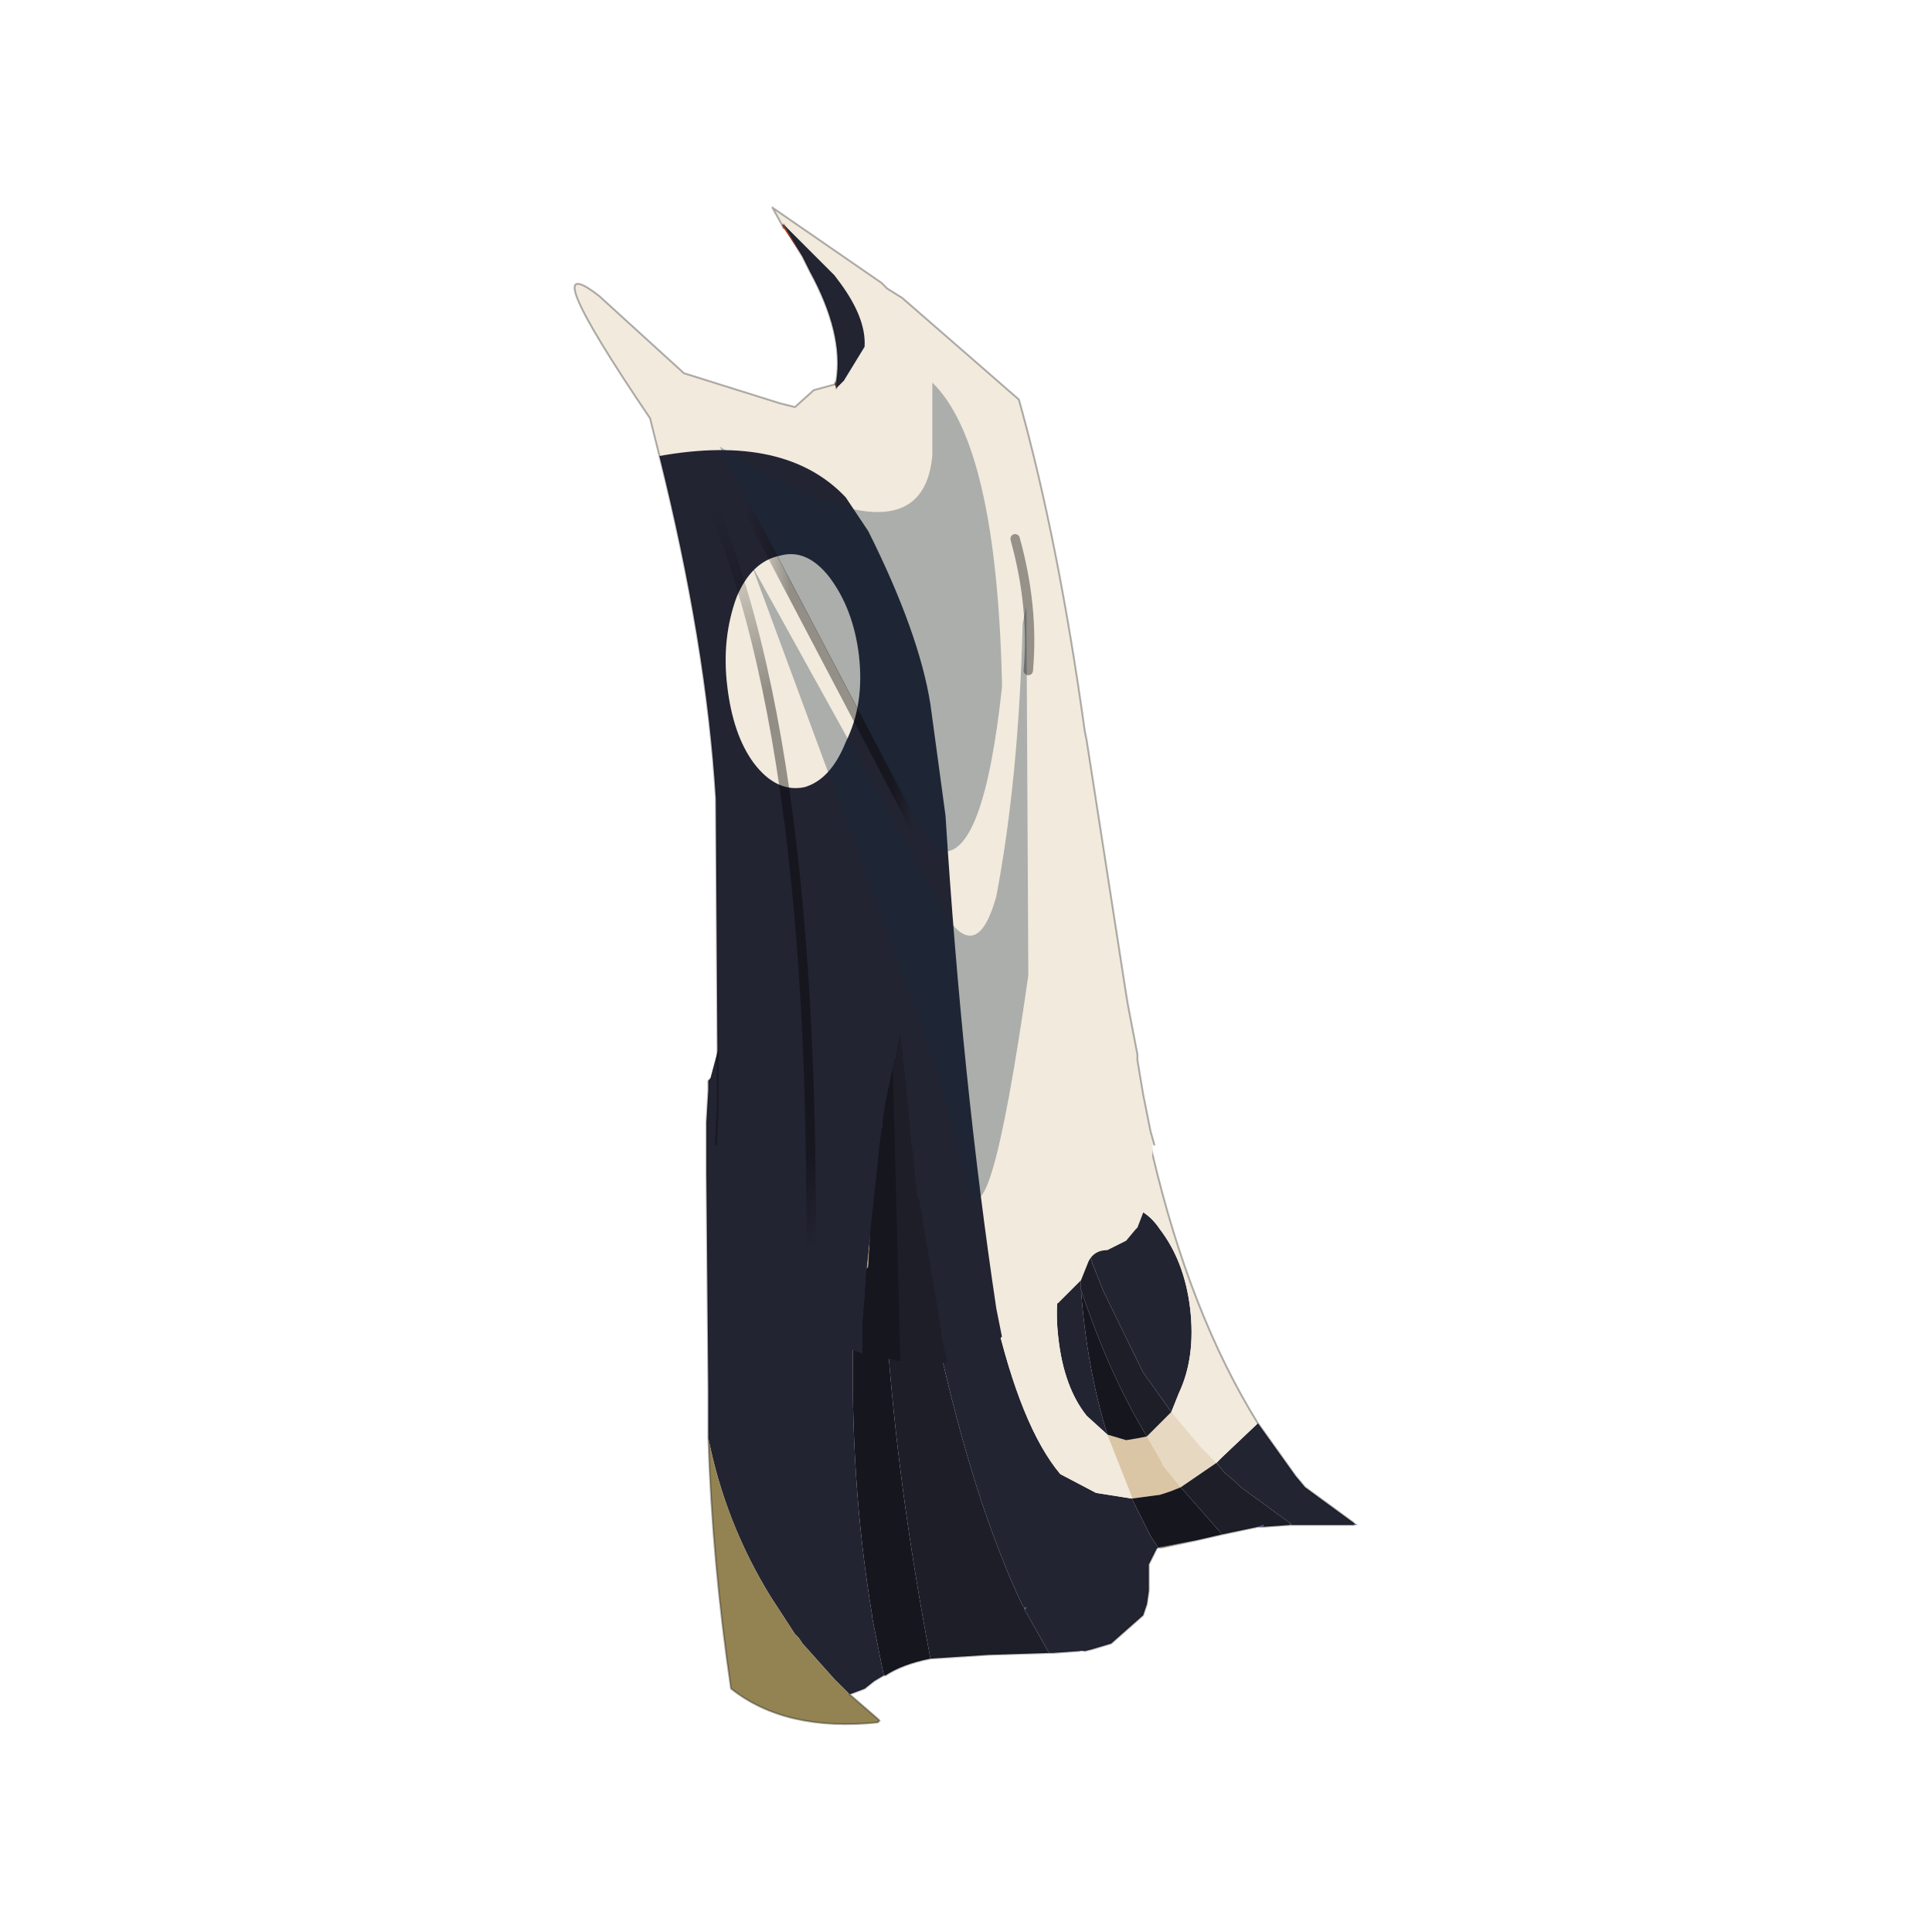 <?xml version="1.0" encoding="UTF-8" standalone="no"?>
<svg xmlns:xlink="http://www.w3.org/1999/xlink" height="440.0px" width="440.0px" xmlns="http://www.w3.org/2000/svg">
  <g transform="matrix(10.0, 0.0, 0.0, 10.0, 0.0, 0.0)">
    <use height="44.0" transform="matrix(0.909, 0.0, 0.0, 0.909, 2.0, 2.0)" width="44.0" xlink:href="#sprite0"/>
  </g>
  <defs>
    <g id="sprite0" transform="matrix(1.0, 0.0, 0.0, 1.0, 0.0, 0.0)">
      <use height="44.0" transform="matrix(1.0, 0.0, 0.0, 1.0, 0.0, 0.0)" width="44.0" xlink:href="#shape0"/>
      <use height="40.3" transform="matrix(0.943, 0.0, 0.0, 0.943, 12.2, 3.0)" width="20.8" xlink:href="#sprite1"/>
    </g>
    <g id="shape0" transform="matrix(1.0, 0.0, 0.0, 1.0, 0.0, 0.0)">
      <path d="M44.0 44.0 L0.0 44.0 0.0 0.0 44.0 0.0 44.0 44.0" fill="#43adca" fill-opacity="0.0" fill-rule="evenodd" stroke="none"/>
    </g>
    <g id="sprite1" transform="matrix(1.0, 0.0, 0.0, 1.0, 0.0, 0.0)">
      <use height="21.4" transform="matrix(1.0, 0.0, 0.0, 1.0, 3.5, 18.9)" width="17.3" xlink:href="#sprite2"/>
      <use height="31.0" transform="matrix(1.0, 0.0, 0.0, 1.0, 0.0, 0.0)" width="15.4" xlink:href="#sprite3"/>
    </g>
    <g id="sprite2" transform="matrix(1.0, 0.0, 0.0, 1.0, 5.85, 1.75)">
      <use height="21.4" transform="matrix(1.0, 0.0, 0.0, 1.0, -5.85, -1.75)" width="17.3" xlink:href="#shape1"/>
    </g>
    <g id="shape1" transform="matrix(1.0, 0.0, 0.0, 1.0, 5.85, 1.75)">
      <path d="M4.1 6.5 L4.1 6.55 4.1 6.5" fill="#3f71d0" fill-rule="evenodd" stroke="none"/>
      <path d="M9.7 14.35 L9.65 14.35 9.65 14.3 9.7 14.35 M4.1 6.5 L4.1 6.3 4.15 6.45 4.15 6.5 4.15 6.55 4.1 6.55 4.1 6.5" fill="#4a5f18" fill-rule="evenodd" stroke="none"/>
      <path d="M11.35 14.3 L11.45 14.35 11.35 14.35 11.35 14.3 M8.95 14.4 L8.8 14.4 8.95 14.35 8.95 14.4" fill="#555ba0" fill-rule="evenodd" stroke="none"/>
      <path d="M7.2 14.75 L6.25 14.95 6.15 14.95 7.2 14.75" fill="#856e35" fill-rule="evenodd" stroke="none"/>
      <path d="M2.6 16.6 L2.6 16.55 2.65 16.55 2.6 16.6" fill="#596a61" fill-rule="evenodd" stroke="none"/>
      <path d="M-1.1 18.35 L-1.15 18.35 -1.15 18.3 -1.1 18.35" fill="#384913" fill-rule="evenodd" stroke="none"/>
      <path d="M-5.75 2.5 L-5.55 1.75 -5.3 1.25 -5.1 0.95 -4.8 0.55 -4.4 0.1 -4.2 -0.1 -4.15 -0.1 -4.15 -0.15 -4.05 -0.2 -3.65 -0.55 -2.45 -1.25 -1.8 -1.5 -1.75 -1.55 -1.65 -1.55 -1.1 -1.65 -0.75 -1.7 -0.1 -1.75 0.05 -1.75 0.45 -1.7 Q0.85 3.0 1.5 7.2 L1.75 8.7 1.8 8.7 Q2.5 11.75 3.55 13.0 L4.5 13.5 5.45 13.65 5.95 14.65 6.15 14.95 6.1 15.0 5.9 15.4 5.9 15.85 5.9 16.1 5.85 16.45 5.75 16.75 4.9 17.5 4.4 17.65 4.2 17.7 4.05 17.7 3.35 17.75 3.25 17.75 2.6 16.6 2.65 16.55 2.6 16.55 2.55 16.5 Q1.25 13.75 0.3 9.45 L0.15 8.75 0.05 8.05 -0.45 5.1 -0.6 3.95 -0.65 3.65 -0.75 2.8 -0.75 2.55 -0.95 0.95 -0.95 0.9 -0.95 0.7 -1.0 0.9 -1.0 0.95 -1.05 1.1 -1.35 2.55 -1.35 2.8 -1.4 2.9 -1.5 3.65 -1.55 4.15 -1.9 7.75 -1.95 8.35 -1.95 9.2 Q-2.05 13.15 -1.45 16.75 L-1.45 16.8 -1.15 18.3 -1.15 18.35 -1.4 18.5 -1.65 18.7 -2.05 18.85 -2.45 18.45 -3.3 17.5 -3.4 17.35 -3.5 17.25 -4.15 16.25 Q-5.35 14.3 -5.8 12.05 L-5.8 10.75 -5.85 5.0 -5.85 4.0 -5.85 3.85 -5.85 3.65 -5.8 2.8 -5.8 2.65 -5.8 2.55 -5.75 2.5 M8.8 11.65 L9.8 13.05 10.05 13.35 11.35 14.3 11.35 14.35 9.7 14.35 9.65 14.3 8.35 13.35 8.3 13.3 8.25 13.25 7.9 12.95 7.7 12.7 7.85 12.55 8.8 11.65 M4.15 6.55 L4.15 6.5 4.15 6.45 Q4.5 6.0 4.9 5.9 5.7 5.75 6.2 6.5 6.85 7.35 7.0 8.6 7.15 9.9 6.7 10.85 L6.5 11.35 5.75 10.3 4.7 8.15 4.4 7.4 4.35 7.2 4.15 6.55 M4.1 6.55 L4.1 7.1 4.1 7.4 4.1 7.75 4.1 8.1 Q4.25 10.15 4.8 11.95 L4.25 11.45 Q3.65 10.7 3.5 9.4 3.35 8.15 3.75 7.1 L4.1 6.55" fill="#232432" fill-rule="evenodd" stroke="none"/>
      <path d="M0.45 -1.7 L0.7 -1.7 0.8 -1.7 0.85 -1.7 1.1 -1.6 1.1 -1.55 1.15 -1.6 1.3 -1.6 1.8 -1.45 1.95 -1.4 2.45 -1.2 2.7 -1.05 3.0 -0.85 3.05 -0.55 3.4 0.85 3.2 0.95 3.4 0.95 3.6 1.65 3.4 2.3 3.3 2.55 3.25 2.7 3.2 2.8 3.9 2.8 3.85 2.55 3.65 1.4 3.65 1.25 3.6 0.95 3.55 0.75 3.25 -0.55 3.25 -0.7 3.45 -0.55 3.95 -0.15 3.95 -0.05 4.05 -0.1 4.3 0.15 4.7 0.65 4.9 0.95 5.5 2.3 5.55 2.55 5.6 2.8 5.7 3.3 5.7 3.35 5.8 3.65 6.0 4.5 Q7.0 8.75 8.8 11.65 L7.85 12.55 7.7 12.7 7.3 12.3 6.5 11.35 6.7 10.85 Q7.15 9.9 7.0 8.6 6.85 7.35 6.2 6.5 5.7 5.75 4.9 5.9 4.5 6.0 4.15 6.45 L4.1 6.3 4.1 6.5 4.1 6.55 3.75 7.1 Q3.35 8.15 3.5 9.4 3.65 10.7 4.25 11.45 L4.8 11.95 5.45 13.6 5.45 13.65 4.5 13.5 3.55 13.0 Q2.5 11.75 1.8 8.7 L1.75 8.7 1.5 7.2 Q0.85 3.0 0.45 -1.7 M1.6 2.7 L1.55 2.8 1.6 2.8 1.6 2.7 M1.1 -1.55 L1.05 -1.5 1.05 -1.4 1.1 -1.5 1.1 -1.55" fill="#f1eadd" fill-rule="evenodd" stroke="none"/>
      <path d="M6.5 11.35 L7.3 12.3 7.7 12.7 6.75 13.35 6.3 12.8 6.2 12.6 5.85 12.0 6.45 11.4 6.5 11.35" fill="#e7d8c2" fill-rule="evenodd" stroke="none"/>
      <path d="M5.45 13.65 L5.45 13.6 4.8 11.95 5.3 12.1 5.6 12.05 5.85 12.0 6.2 12.6 6.3 12.8 6.75 13.35 6.5 13.45 6.2 13.55 5.45 13.65" fill="#dac5a5" fill-rule="evenodd" stroke="none"/>
      <path d="M9.65 14.35 L8.95 14.4 8.95 14.35 8.8 14.4 7.85 14.6 6.75 13.35 7.7 12.7 7.9 12.95 8.25 13.25 8.3 13.3 8.35 13.35 9.65 14.3 9.65 14.35 M3.25 17.75 L1.65 17.8 0.1 17.9 Q-1.65 8.8 -1.05 1.1 L-1.0 0.95 -0.95 0.95 -0.75 2.55 -0.75 2.8 -0.65 3.65 -0.6 3.95 -0.45 5.1 0.05 8.05 0.15 8.75 0.3 9.45 Q1.25 13.75 2.55 16.5 L2.6 16.55 2.6 16.6 3.25 17.75 M4.1 6.55 L4.15 6.55 4.35 7.2 4.4 7.4 4.7 8.15 5.75 10.3 6.5 11.35 6.45 11.4 5.85 12.0 Q4.85 10.35 4.1 8.1 L4.1 7.75 4.1 7.4 4.1 7.1 4.1 6.55" fill="#1d1e27" fill-rule="evenodd" stroke="none"/>
      <path d="M7.85 14.6 L7.2 14.75 6.15 14.95 5.95 14.65 5.45 13.65 6.2 13.55 6.5 13.45 6.75 13.35 7.85 14.6 M0.1 17.9 Q-0.65 18.05 -1.1 18.35 L-1.15 18.3 -1.45 16.8 -1.45 16.75 Q-2.05 13.15 -1.95 9.2 L-1.95 8.35 -1.9 7.75 -1.55 4.15 -1.5 3.65 -1.4 2.9 -1.35 2.8 -1.35 2.55 -1.05 1.1 Q-1.65 8.8 0.1 17.9 M4.1 8.1 Q4.85 10.35 5.85 12.0 L5.6 12.05 5.3 12.1 4.8 11.95 Q4.25 10.15 4.1 8.1" fill="#15161e" fill-rule="evenodd" stroke="none"/>
      <path d="M-2.05 18.85 L-1.3 19.5 -1.25 19.55 -1.3 19.6 Q-3.75 19.85 -5.2 18.7 -5.7 15.3 -5.8 12.05 -5.35 14.3 -4.15 16.25 L-3.5 17.25 -3.4 17.35 -3.3 17.5 -2.45 18.45 -2.05 18.85" fill="#938352" fill-rule="evenodd" stroke="none"/>
      <path d="M5.7 3.3 L5.7 3.35 5.8 3.65 6.0 4.5 Q7.0 8.75 8.8 11.65 L9.8 13.05 10.05 13.35 11.35 14.3 M11.35 14.35 L9.7 14.35 9.65 14.35 8.95 14.4 8.8 14.4 7.85 14.6 7.2 14.75 6.25 14.95 6.15 14.95 M6.1 15.0 L5.9 15.4 5.9 15.85 5.9 16.1 5.85 16.45 5.75 16.75 4.9 17.5 4.4 17.65 4.2 17.7 M4.05 17.7 L3.35 17.75 3.25 17.75 1.65 17.8 0.1 17.9 Q-0.65 18.05 -1.1 18.35 L-1.15 18.35 -1.4 18.5 -1.65 18.7 -2.05 18.85 -1.3 19.5 -1.25 19.55 -1.3 19.6 Q-3.75 19.85 -5.2 18.7 -5.7 15.3 -5.8 12.05 L-5.8 10.75 -5.85 5.0 -5.85 4.0 -5.85 3.85 -5.85 3.65 -5.8 2.8 -5.8 2.65 -5.8 2.55 -5.75 2.5" fill="none" stroke="#000000" stroke-linecap="round" stroke-linejoin="round" stroke-opacity="0.302" stroke-width="0.05"/>
    </g>
    <g id="sprite3" transform="matrix(1.0, 0.0, 0.0, 1.0, 3.05, 2.05)">
      <use height="31.0" transform="matrix(1.0, 0.0, 0.0, 1.0, -3.05, -2.05)" width="15.4" xlink:href="#shape2"/>
    </g>
    <g id="shape2" transform="matrix(1.0, 0.0, 0.0, 1.0, 3.05, 2.05)">
      <path d="M2.45 -1.6 L2.5 -1.6 3.0 -0.75 2.5 -1.5 2.45 -1.6" fill="#c84524" fill-rule="evenodd" stroke="none"/>
      <path d="M3.9 2.75 L3.85 2.65 3.9 2.55 3.9 2.75" fill="#a64014" fill-rule="evenodd" stroke="none"/>
      <path d="M12.3 22.85 L12.35 22.85 12.3 22.85" fill="#d9d2c4" fill-rule="evenodd" stroke="none"/>
      <path d="M4.7 26.15 L4.8 25.2 4.75 26.1 4.7 26.15" fill="#ac9d7d" fill-rule="evenodd" stroke="none"/>
      <path d="M2.45 -1.6 L2.2 -2.05 5.1 -0.05 5.25 0.1 5.65 0.35 8.75 3.05 Q9.8 6.8 10.5 11.85 L10.55 12.1 11.6 18.85 11.65 19.15 11.9 20.45 11.9 20.6 12.05 21.5 12.1 21.75 12.25 22.5 12.35 22.85 12.3 22.85 12.3 23.05 12.15 24.4 11.9 25.05 11.85 25.1 11.6 25.4 11.1 25.65 Q10.75 25.65 10.6 25.95 L10.4 26.45 9.8 27.05 9.1 27.5 8.3 27.95 8.15 27.2 Q7.25 21.2 6.8 14.1 L6.4 11.15 Q6.1 9.25 4.75 6.55 L4.15 5.65 Q2.55 3.95 -0.8 4.55 L-1.05 3.55 Q-4.2 -1.1 -2.4 0.3 L-0.15 2.35 2.4 3.15 2.8 3.25 3.3 2.8 3.85 2.65 3.9 2.75 4.1 2.55 4.65 1.65 Q4.7 0.9 4.0 -0.05 L3.85 -0.25 2.5 -1.6 2.45 -1.6 M2.4 7.2 Q3.1 7.0 3.7 7.75 4.35 8.6 4.5 9.85 4.65 11.15 4.15 12.15 3.75 13.15 3.05 13.35 2.3 13.5 1.7 12.7 1.15 11.95 1.0 10.65 0.85 9.4 1.25 8.3 1.65 7.35 2.4 7.2" fill="#f1eadd" fill-rule="evenodd" stroke="none"/>
      <path d="M2.5 -1.6 L3.85 -0.25 4.0 -0.05 Q4.7 0.9 4.65 1.65 L4.1 2.55 3.9 2.75 3.9 2.55 Q4.1 1.3 3.2 -0.35 L3.05 -0.65 3.0 -0.75 2.5 -1.6 M-0.8 4.55 Q2.55 3.95 4.15 5.65 L4.75 6.55 Q6.1 9.25 6.4 11.15 L6.8 14.1 Q7.25 21.2 8.15 27.2 L8.3 27.95 8.05 28.15 7.6 28.35 6.85 28.65 6.7 27.95 6.6 27.25 6.1 24.3 6.05 24.25 5.95 23.15 5.9 22.85 5.8 21.75 5.6 19.9 5.4 20.8 5.2 21.75 5.15 22.1 5.05 22.85 5.0 23.35 4.8 25.2 4.7 26.15 4.65 26.95 4.6 27.55 4.6 28.4 4.2 28.25 2.75 27.35 2.35 27.0 2.3 26.95 2.05 26.75 1.65 26.25 Q0.95 25.3 0.7 24.2 L0.7 22.85 0.75 21.85 0.75 21.75 0.75 21.45 0.7 13.65 Q0.45 9.55 -0.8 4.55 M2.4 7.2 Q1.65 7.35 1.25 8.3 0.85 9.4 1.0 10.65 1.15 11.95 1.7 12.7 2.3 13.5 3.05 13.35 3.75 13.15 4.15 12.15 4.65 11.15 4.5 9.85 4.35 8.6 3.7 7.75 3.1 7.0 2.4 7.2" fill="#232432" fill-rule="evenodd" stroke="none"/>
      <path d="M5.4 20.8 L5.6 19.9 5.8 21.75 5.9 22.85 5.95 23.15 6.05 24.25 6.1 24.3 6.6 27.25 6.7 27.95 6.85 28.65 6.45 28.65 6.3 28.65 5.6 28.6 5.4 20.8" fill="#1d1e27" fill-rule="evenodd" stroke="none"/>
      <path d="M4.6 28.4 L4.6 27.55 4.65 26.95 4.7 26.15 4.75 26.1 4.8 25.2 5.0 23.35 5.05 22.85 5.15 22.1 5.2 21.75 5.4 20.8 5.6 28.6 4.6 28.4" fill="#15161e" fill-rule="evenodd" stroke="none"/>
      <path d="M12.35 22.85 L12.25 22.5 12.1 21.75 12.05 21.5 11.9 20.6 11.9 20.45 11.65 19.15 11.6 18.85 10.55 12.1 10.5 11.85 Q9.8 6.8 8.75 3.05 L5.65 0.35 5.25 0.1 5.1 -0.05 2.2 -2.05 2.45 -1.6 2.5 -1.5 M3.85 2.65 L3.3 2.8 2.8 3.25 2.4 3.15 -0.15 2.35 -2.4 0.3 Q-4.2 -1.1 -1.05 3.55 L-0.8 4.55 Q0.45 9.55 0.7 13.65 L0.75 21.45 0.75 21.75 0.75 21.85 0.7 22.85 M3.0 -0.75 L2.5 -1.6 M3.9 2.55 Q4.1 1.3 3.2 -0.35 L3.05 -0.65 3.0 -0.75 M3.9 2.75 L3.9 2.55 3.85 2.65" fill="none" stroke="#000000" stroke-linecap="round" stroke-linejoin="round" stroke-opacity="0.302" stroke-width="0.05"/>
      <path d="M-0.15 4.3 Q3.55 11.0 3.2 27.7 L3.2 28.15 3.15 28.4" fill="none" stroke="url(#gradient0)" stroke-linecap="round" stroke-linejoin="round" stroke-width="0.25"/>
      <path d="M3.15 28.4 L3.15 28.85" fill="none" stroke="url(#gradient1)" stroke-linecap="round" stroke-linejoin="round" stroke-width="0.25"/>
      <path d="M8.65 6.75 Q9.15 8.55 9.0 10.25" fill="none" stroke="url(#gradient2)" stroke-linecap="round" stroke-linejoin="round" stroke-width="0.25"/>
      <path d="M1.3 5.5 L6.45 15.3 6.9 15.95" fill="none" stroke="url(#gradient3)" stroke-linecap="round" stroke-linejoin="round" stroke-width="0.25"/>
      <path d="M8.85 9.0 L8.95 8.55 9.0 18.35 Q7.9 26.05 7.35 23.75 6.85 21.5 5.25 17.2 L1.65 7.45 6.8 16.75 Q7.65 18.05 8.15 16.25 8.75 13.1 8.85 9.0 M0.8 4.3 Q6.15 7.65 6.45 4.55 L6.45 2.6 Q8.15 4.25 8.3 10.55 L8.3 10.7 Q7.8 15.3 6.65 15.05 L6.55 15.05 6.5 14.95 6.35 14.75 6.05 14.3 0.9 4.5 0.8 4.3" fill="#162b3f" fill-opacity="0.314" fill-rule="evenodd" stroke="none"/>
    </g>
    <linearGradient gradientTransform="matrix(0.005, 0.012, -0.014, 0.006, 1.55, 17.05)" gradientUnits="userSpaceOnUse" id="gradient0" spreadMethod="pad" x1="-819.2" x2="819.2">
      <stop offset="0.0" stop-color="#000000" stop-opacity="0.0"/>
      <stop offset="0.239" stop-color="#000000" stop-opacity="0.392"/>
      <stop offset="0.788" stop-color="#000000" stop-opacity="0.373"/>
      <stop offset="0.902" stop-color="#000000" stop-opacity="0.0"/>
    </linearGradient>
    <linearGradient gradientTransform="matrix(0.005, 0.012, -0.014, 0.006, 1.5, 16.1)" gradientUnits="userSpaceOnUse" id="gradient1" spreadMethod="pad" x1="-819.2" x2="819.2">
      <stop offset="0.0" stop-color="#000000" stop-opacity="0.0"/>
      <stop offset="0.239" stop-color="#000000" stop-opacity="0.392"/>
      <stop offset="0.788" stop-color="#000000" stop-opacity="0.373"/>
      <stop offset="0.902" stop-color="#000000" stop-opacity="0.0"/>
    </linearGradient>
    <linearGradient gradientTransform="matrix(0.001, -0.009, 0.01, 0.002, 8.5, 10.3)" gradientUnits="userSpaceOnUse" id="gradient2" spreadMethod="pad" x1="-819.2" x2="819.2">
      <stop offset="0.0" stop-color="#000000" stop-opacity="0.0"/>
      <stop offset="0.239" stop-color="#000000" stop-opacity="0.392"/>
      <stop offset="0.788" stop-color="#000000" stop-opacity="0.373"/>
      <stop offset="0.902" stop-color="#000000" stop-opacity="0.0"/>
    </linearGradient>
    <linearGradient gradientTransform="matrix(0.003, 0.0, 0.0, 0.006, 3.95, 10.65)" gradientUnits="userSpaceOnUse" id="gradient3" spreadMethod="pad" x1="-819.2" x2="819.2">
      <stop offset="0.0" stop-color="#000000" stop-opacity="0.0"/>
      <stop offset="0.239" stop-color="#000000" stop-opacity="0.392"/>
      <stop offset="0.788" stop-color="#000000" stop-opacity="0.373"/>
      <stop offset="0.902" stop-color="#000000" stop-opacity="0.0"/>
    </linearGradient>
  </defs>
</svg>
